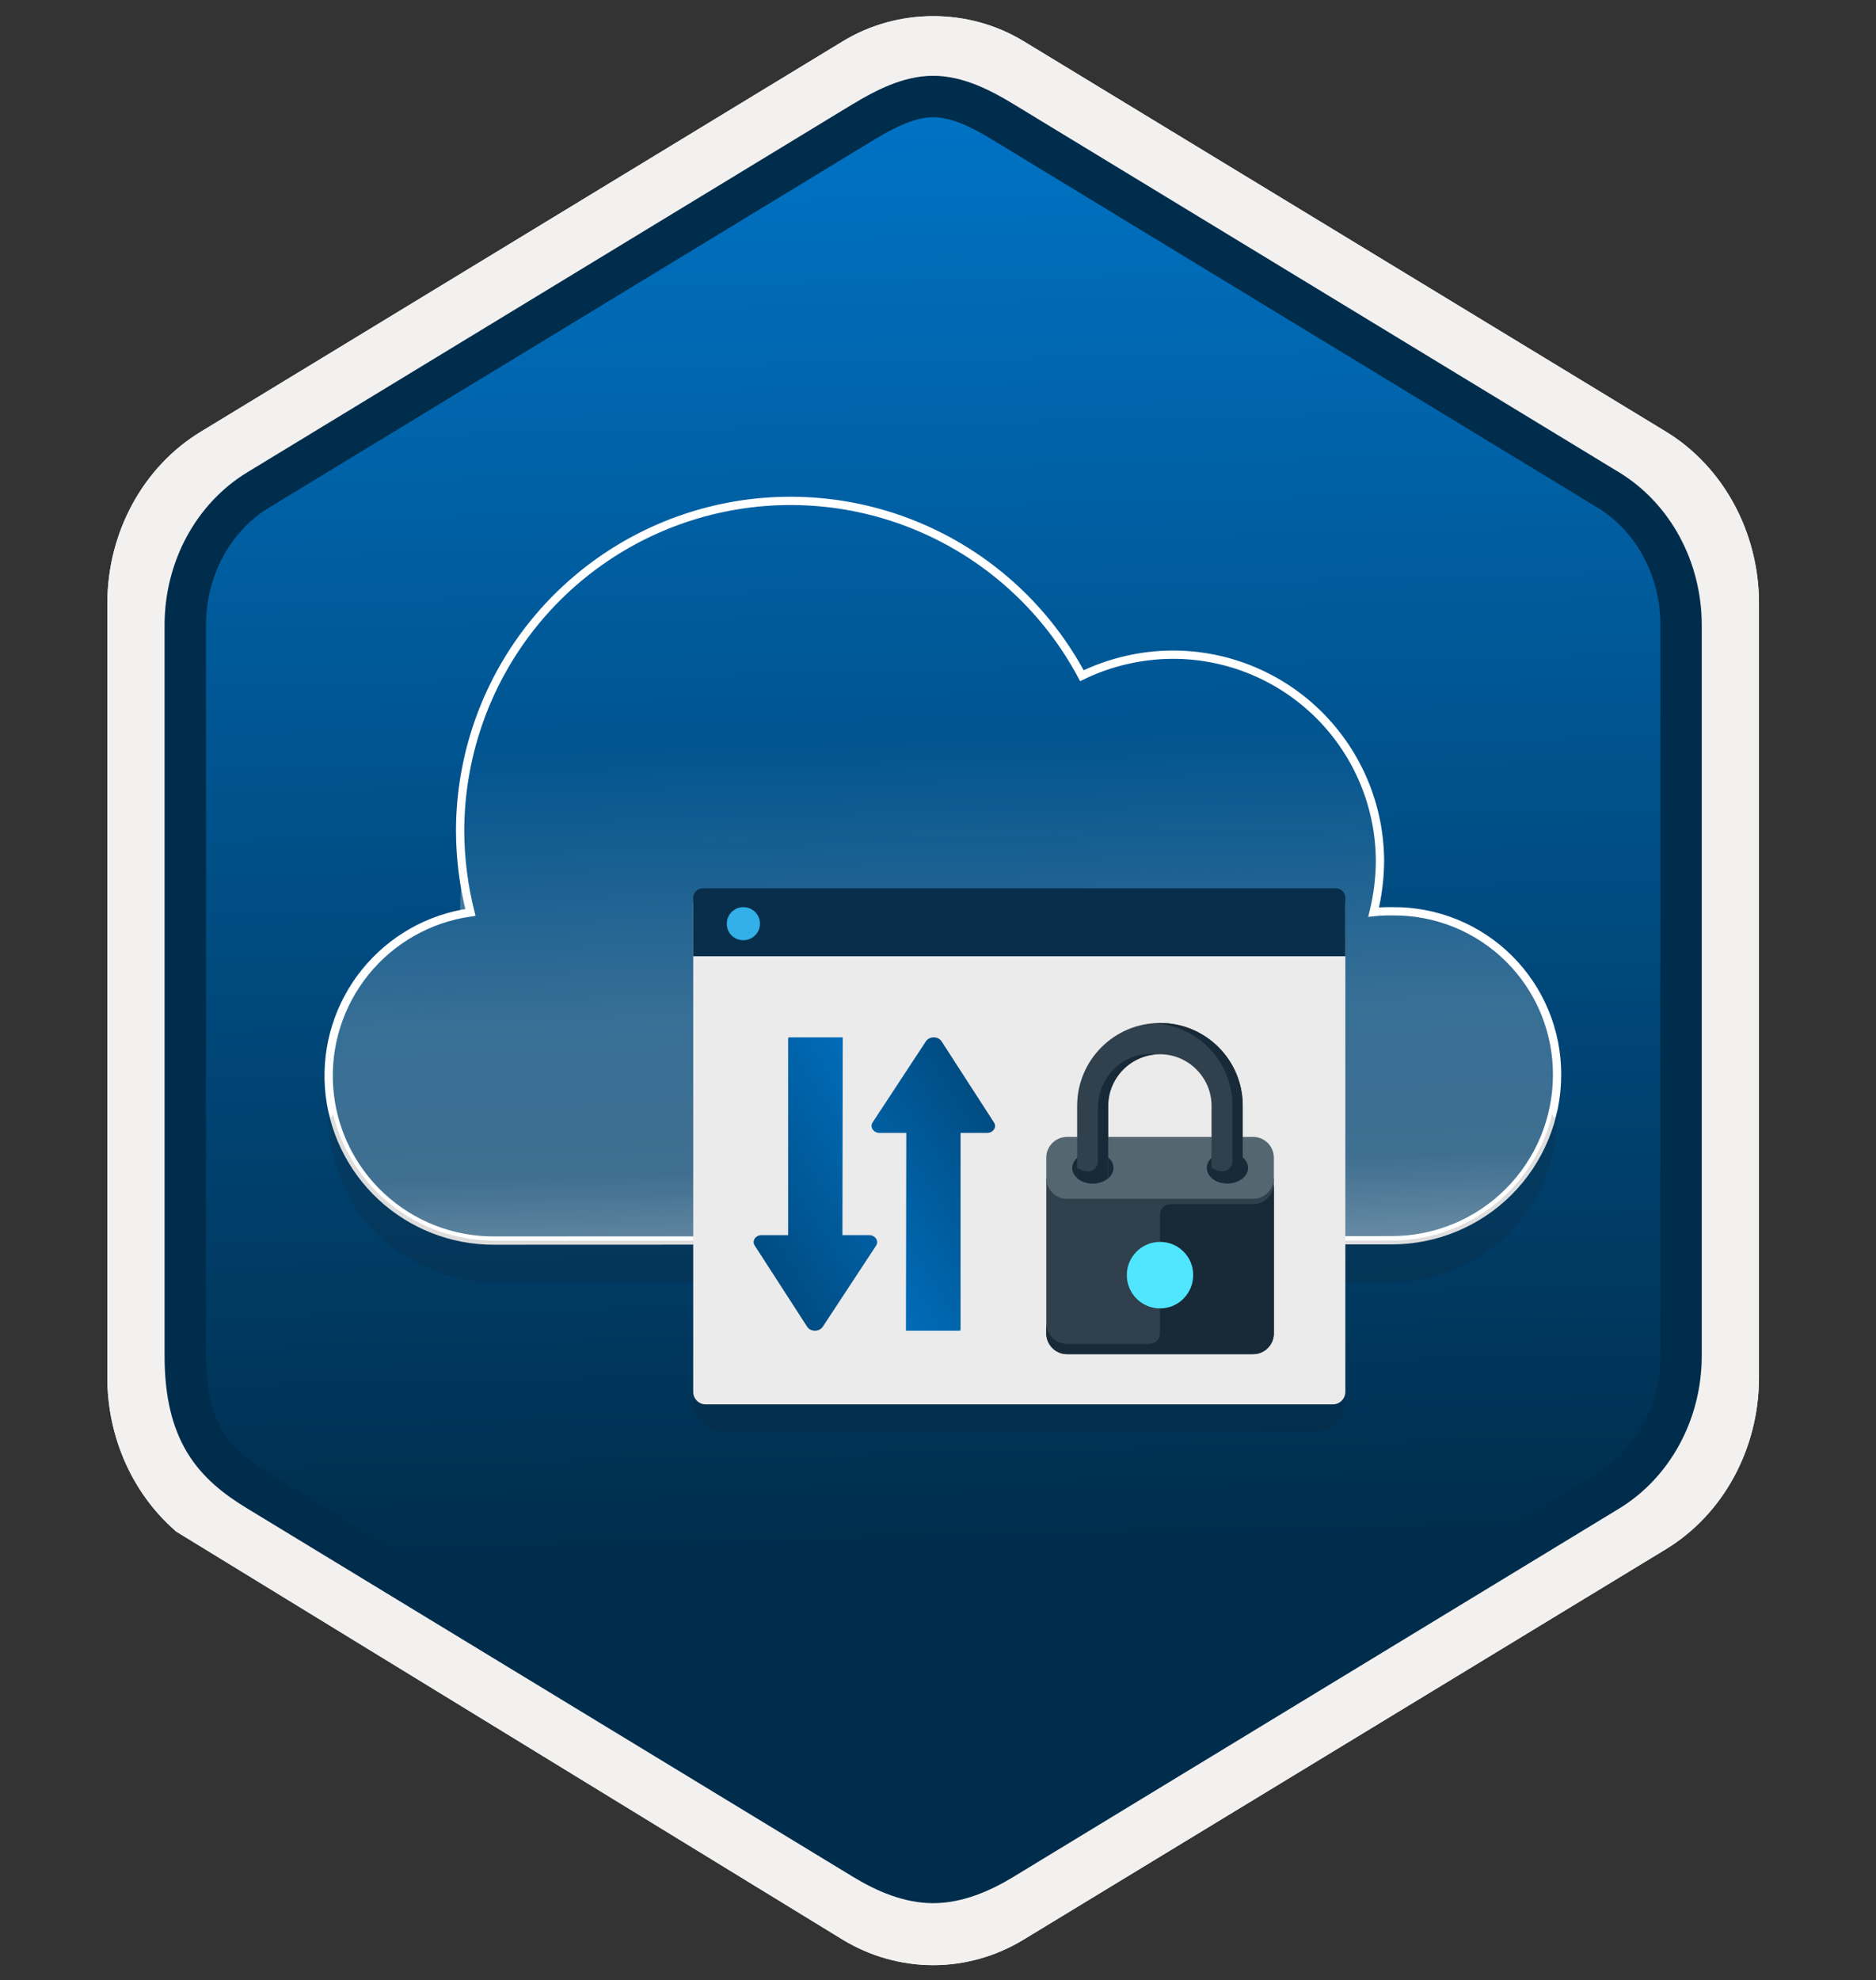 <svg width="181" height="191" viewBox="0 0 181 191" fill="none" xmlns="http://www.w3.org/2000/svg">
<rect x="0" y="0" width="181" height="191" fill="#333333" stroke="none"/>
<path d="M90.038 189.559C93.098 189.559 96.108 188.709 98.768 187.089L160.738 149.429C166.278 146.059 169.708 139.729 169.708 132.889V58.179C169.708 51.359 166.278 45.019 160.738 41.639L98.768 3.979C93.438 0.739 86.618 0.759 81.318 3.979L19.348 41.659C13.808 45.029 10.358 51.359 10.358 58.199V132.899C10.358 138.659 12.808 144.079 16.908 147.649V147.679L81.318 187.109C83.958 188.709 86.978 189.559 90.038 189.559ZM90.688 8.509C92.638 8.509 95.118 9.719 96.828 10.769L157.588 47.959C161.338 50.239 163.458 56.839 163.458 61.589L162.828 132.889C162.828 137.639 159.628 141.909 155.878 144.189L95.478 180.569C92.048 182.659 89.258 182.659 85.818 180.569L24.608 144.099C20.858 141.819 17.838 137.619 17.838 132.889V59.249C17.838 54.509 20.568 49.619 24.338 47.329L84.918 10.769C86.618 9.729 88.738 8.509 90.688 8.509Z" fill="#F2F1F0"/>
<path fill-rule="evenodd" clip-rule="evenodd" d="M97.938 12.09C95.488 10.59 92.768 9.84 90.038 9.84C87.308 9.84 84.588 10.6 82.138 12.09L26.008 46.42C20.988 49.49 17.878 55.24 17.878 61.49V129.59C17.878 135.82 20.978 141.59 26.008 144.66L82.138 178.99C84.588 180.49 87.308 181.24 90.038 181.24C92.768 181.24 95.488 180.5 97.938 178.99L154.068 144.66C159.088 141.59 162.198 135.82 162.198 129.59V61.49C162.198 55.26 159.098 49.51 154.068 46.42L97.938 12.09Z" fill="url(#paint0_linear)"/>
<path fill-rule="evenodd" clip-rule="evenodd" d="M90.038 11.31C91.718 11.31 93.608 12.18 95.668 13.43L154.138 48.97C157.788 51.19 160.198 55.46 160.198 60.29V130.77C160.198 135.59 157.788 139.87 154.138 142.09L95.678 177.63C93.718 178.82 91.798 179.57 90.048 179.57C88.298 179.57 86.378 178.82 84.418 177.63L25.938 142.1C23.928 140.87 22.478 139.67 21.498 138.06C20.518 136.46 19.878 134.24 19.878 130.78V60.3C19.878 55.47 22.288 51.2 25.938 48.98L84.398 13.44C86.488 12.19 88.348 11.31 90.038 11.31ZM97.748 181.06L156.208 145.52C161.128 142.53 164.188 136.91 164.188 130.78V60.3C164.188 54.17 161.128 48.55 156.208 45.56L97.748 10.02C95.638 8.74 92.928 7.31 90.038 7.31C87.138 7.31 84.428 8.75 82.338 10.01H82.328L23.858 45.56C18.938 48.55 15.878 54.17 15.878 60.3V130.78C15.878 134.74 16.618 137.73 18.078 140.14C19.538 142.54 21.598 144.14 23.858 145.51L82.318 181.05C84.538 182.4 87.208 183.58 90.028 183.58C92.848 183.58 95.528 182.41 97.748 181.06Z" fill="url(#paint1_linear)"/>
<path d="M90.038 189.559C93.098 189.559 96.108 188.709 98.768 187.089L160.738 149.429C166.278 146.059 169.708 139.729 169.708 132.889V58.179C169.708 51.359 166.278 45.019 160.738 41.639L98.768 3.979C93.438 0.739 86.618 0.759 81.318 3.979L19.348 41.659C13.808 45.029 10.358 51.359 10.358 58.199V132.899C10.358 138.659 12.808 144.079 16.908 147.649V147.679L81.318 187.109C83.958 188.709 86.978 189.559 90.038 189.559ZM90.688 8.509C92.638 8.509 95.118 9.719 96.828 10.769L157.588 47.959C161.338 50.239 163.458 56.839 163.458 61.589L162.828 132.889C162.828 137.639 159.628 141.909 155.878 144.189L95.478 180.569C92.048 182.659 89.258 182.659 85.818 180.569L24.608 144.099C20.858 141.819 17.838 137.619 17.838 132.889V59.249C17.838 54.509 20.568 49.619 24.338 47.329L84.918 10.769C86.618 9.729 88.738 8.509 90.688 8.509Z" fill="#F2F1F0"/>
<path fill-rule="evenodd" clip-rule="evenodd" d="M97.938 12.09C95.488 10.59 92.768 9.84 90.038 9.84C87.308 9.84 84.588 10.6 82.138 12.09L26.008 46.42C20.988 49.49 17.878 55.24 17.878 61.49V129.59C17.878 135.82 20.978 141.59 26.008 144.66L82.138 178.99C84.588 180.49 87.308 181.24 90.038 181.24C92.768 181.24 95.488 180.5 97.938 178.99L154.068 144.66C159.088 141.59 162.198 135.82 162.198 129.59V61.49C162.198 55.26 159.098 49.51 154.068 46.42L97.938 12.09Z" fill="url(#paint2_linear)"/>
<path fill-rule="evenodd" clip-rule="evenodd" d="M90.038 11.31C91.718 11.31 93.608 12.18 95.668 13.43L154.138 48.97C157.788 51.19 160.198 55.46 160.198 60.29V130.77C160.198 135.59 157.788 139.87 154.138 142.09L95.678 177.63C93.718 178.82 91.798 179.57 90.048 179.57C88.298 179.57 86.378 178.82 84.418 177.63L25.938 142.1C23.928 140.87 22.478 139.67 21.498 138.06C20.518 136.46 19.878 134.24 19.878 130.78V60.3C19.878 55.47 22.288 51.2 25.938 48.98L84.398 13.44C86.488 12.19 88.348 11.31 90.038 11.31ZM97.748 181.06L156.208 145.52C161.128 142.53 164.188 136.91 164.188 130.78V60.3C164.188 54.17 161.128 48.55 156.208 45.56L97.748 10.02C95.638 8.74 92.928 7.31 90.038 7.31C87.138 7.31 84.428 8.75 82.338 10.01H82.328L23.858 45.56C18.938 48.55 15.878 54.17 15.878 60.3V130.78C15.878 134.74 16.618 137.73 18.078 140.14C19.538 142.54 21.598 144.14 23.858 145.51L82.318 181.05C84.538 182.4 87.208 183.58 90.028 183.58C92.848 183.58 95.528 182.41 97.748 181.06Z" fill="#002D4C"/>
<path opacity="0.5" d="M47.63 119.667C43.604 119.671 39.727 118.148 36.779 115.406C33.831 112.663 32.033 108.904 31.748 104.888C31.463 100.872 32.712 96.897 35.243 93.765C37.773 90.634 41.397 88.578 45.383 88.013C44.737 85.444 44.404 82.805 44.393 80.155C44.401 73.051 46.782 66.154 51.157 60.557C55.533 54.961 61.653 50.986 68.545 49.265C75.438 47.544 82.708 48.175 89.201 51.058C95.694 53.941 101.038 58.911 104.383 65.178C107.133 63.847 110.145 63.154 113.199 63.15C118.484 63.158 123.55 65.26 127.288 68.996C131.026 72.731 133.132 77.795 133.144 83.079C133.131 84.732 132.926 86.377 132.532 87.982C133.132 87.917 133.735 87.891 134.339 87.904C136.424 87.881 138.492 88.273 140.424 89.057C142.356 89.842 144.113 91.003 145.592 92.473C147.071 93.943 148.243 95.693 149.039 97.62C149.835 99.547 150.239 101.613 150.229 103.699C150.224 107.927 148.542 111.981 145.55 114.969C142.559 117.957 138.504 119.635 134.276 119.635L47.63 119.667Z" fill="url(#paint3_linear)"/>
<path d="M47.63 119.667C43.604 119.671 39.727 118.148 36.779 115.406C33.831 112.663 32.033 108.904 31.748 104.888C31.463 100.872 32.712 96.897 35.243 93.765C37.773 90.634 41.397 88.578 45.383 88.013C44.737 85.444 44.404 82.805 44.393 80.155C44.401 73.051 46.782 66.154 51.157 60.557C55.533 54.961 61.653 50.986 68.545 49.265C75.438 47.544 82.708 48.175 89.201 51.058C95.694 53.941 101.038 58.911 104.383 65.178C107.133 63.847 110.145 63.154 113.199 63.15C118.484 63.158 123.55 65.26 127.288 68.996C131.026 72.731 133.132 77.795 133.144 83.079C133.131 84.732 132.926 86.377 132.532 87.982C133.132 87.917 133.735 87.891 134.339 87.904C136.424 87.881 138.492 88.273 140.424 89.057C142.356 89.842 144.113 91.003 145.592 92.473C147.071 93.943 148.243 95.693 149.039 97.62C149.835 99.547 150.239 101.613 150.229 103.699C150.224 107.927 148.542 111.981 145.55 114.969C142.559 117.957 138.504 119.635 134.276 119.635L47.63 119.667Z" stroke="white" stroke-width="0.8" stroke-miterlimit="10"/>
<path opacity="0.25" d="M44.645 83.928C44.497 85.138 44.413 86.355 44.393 87.574C44.393 87.778 44.393 87.983 44.393 88.187C44.709 88.113 45.029 88.055 45.351 88.013C45.025 86.668 44.79 85.304 44.645 83.928Z" fill="url(#paint4_linear)"/>
<path opacity="0.15" d="M134.275 119.667H47.63C44.047 119.663 40.571 118.453 37.759 116.232C34.948 114.011 32.967 110.908 32.134 107.424C31.851 108.602 31.678 106.434 31.678 107.707C31.683 111.936 33.364 115.992 36.355 118.982C39.346 121.973 43.4 123.655 47.63 123.659H134.275C138.505 123.655 142.561 121.973 145.552 118.982C148.542 115.992 150.224 111.936 150.228 107.707C150.228 106.434 150.055 108.618 149.772 107.424C148.939 110.908 146.957 114.011 144.146 116.232C141.334 118.453 137.858 119.663 134.275 119.667Z" fill="#1F1D20"/>
<path opacity="0.25" d="M132.955 87.982C132.955 87.558 132.845 87.15 132.767 86.741C132.688 87.166 132.642 87.589 132.532 88.014C132.672 87.987 132.813 87.977 132.955 87.982Z" fill="url(#paint5_linear)"/>
<path opacity="0.15" d="M69.782 138.114H126.902C128.502 138.114 129.802 136.814 129.802 135.214V89.664H66.882V135.214C66.882 136.814 68.182 138.114 69.782 138.114Z" fill="#1F1D20"/>
<path d="M68.082 135.464H128.602C129.262 135.464 129.802 134.924 129.802 134.264V87.014H66.882V134.264C66.882 134.924 67.422 135.464 68.082 135.464Z" fill="#EBEBEB"/>
<path d="M66.882 92.244H129.802V86.604C129.802 86.094 129.392 85.684 128.882 85.684H67.802C67.292 85.684 66.882 86.094 66.882 86.604V92.244Z" fill="#092E4C"/>
<path d="M71.722 90.694C72.602 90.694 73.322 89.984 73.322 89.094C73.322 88.204 72.592 87.504 71.722 87.504C70.842 87.504 70.122 88.214 70.122 89.104C70.122 89.994 70.822 90.694 71.722 90.694Z" fill="#32B0E7"/>
<path d="M79.38 127.983L84.528 120.151C84.816 119.704 84.45 119.141 83.862 119.141L81.278 119.141L81.311 100.061L76.097 100.061C76.075 100.313 76.075 100.187 76.064 100.061L76.041 100.061L76.041 119.141L73.479 119.141C72.891 119.141 72.525 119.695 72.813 120.141L77.872 127.973C78.205 128.488 79.037 128.488 79.38 127.983Z" fill="url(#paint6_linear)"/>
<path d="M89.337 100.439L84.19 108.271C83.901 108.717 84.268 109.28 84.856 109.28L87.44 109.28L87.407 128.361L92.621 128.361C92.643 128.109 92.643 128.235 92.654 128.361L92.676 128.361L92.676 109.28L95.239 109.28C95.827 109.28 96.193 108.727 95.905 108.281L90.846 100.448C90.513 99.934 89.681 99.934 89.337 100.439Z" fill="url(#paint7_linear)"/>
<path fill-rule="evenodd" clip-rule="evenodd" d="M122.904 128.633C122.904 129.729 121.997 130.622 120.914 130.622H102.937C101.854 130.622 100.947 129.729 100.947 128.633V113.647H122.904V128.633Z" fill="#30404D"/>
<path fill-rule="evenodd" clip-rule="evenodd" d="M122.904 113.648C122.904 114.744 121.997 115.638 120.914 115.638H102.937C101.854 115.651 100.947 114.744 100.947 113.648V111.658C100.947 110.561 101.854 109.668 102.937 109.668H120.914C122.01 109.668 122.904 110.575 122.904 111.658V113.648Z" fill="#546670"/>
<path fill-rule="evenodd" clip-rule="evenodd" d="M120.914 116.152H112.914C112.372 116.152 111.912 116.599 111.912 117.154V128.633C111.912 129.174 111.465 129.634 110.91 129.634H102.937C101.854 129.634 100.947 128.727 100.947 127.631V128.633C100.947 129.729 101.854 130.623 102.937 130.623H120.914C122.01 130.623 122.904 129.716 122.904 128.633V114.148C122.904 115.245 122.01 116.152 120.914 116.152Z" fill="#182A37"/>
<path fill-rule="evenodd" clip-rule="evenodd" d="M111.925 119.793C110.152 119.793 108.717 121.228 108.717 123.001C108.717 124.774 110.152 126.209 111.925 126.209C113.699 126.209 115.12 124.761 115.12 123.001C115.134 121.228 113.699 119.793 111.925 119.793Z" fill="#50E6FF"/>
<path fill-rule="evenodd" clip-rule="evenodd" d="M107.431 112.659C107.431 113.485 106.538 114.161 105.442 114.161C104.345 114.161 103.452 113.485 103.452 112.659C103.452 111.833 104.345 111.156 105.442 111.156C106.538 111.156 107.431 111.82 107.431 112.659Z" fill="#182A37"/>
<path fill-rule="evenodd" clip-rule="evenodd" d="M120.413 112.659C120.413 113.485 119.519 114.162 118.423 114.162C117.327 114.162 116.433 113.498 116.433 112.659C116.433 111.833 117.327 111.156 118.423 111.156C119.519 111.143 120.413 111.82 120.413 112.659Z" fill="#182A37"/>
<path fill-rule="evenodd" clip-rule="evenodd" d="M111.925 98.676C107.513 98.676 103.925 102.249 103.925 106.676V113.647C104.291 113.959 104.819 114.162 105.428 114.162C106.037 114.162 106.551 113.959 106.93 113.647V106.676C106.93 103.928 109.178 101.694 111.912 101.694C114.66 101.694 116.893 103.942 116.893 106.676V112.659C116.893 113.201 117.557 113.661 118.396 113.661C119.222 113.661 119.899 113.214 119.899 112.659V106.676C119.912 102.249 116.325 98.676 111.925 98.676Z" fill="#30404D"/>
<path fill-rule="evenodd" clip-rule="evenodd" d="M109.056 102.046C107.133 102.858 105.929 104.808 105.929 106.892V112.009C105.929 112.659 105.306 113.146 104.67 112.97C104.358 112.889 104.088 112.781 103.912 112.632V113.634C104.277 113.945 104.805 114.148 105.414 114.148C105.577 114.148 105.753 114.134 105.915 114.094C106.01 114.08 106.105 114.053 106.213 114.026C106.253 114.013 106.308 113.999 106.348 113.972C106.416 113.945 106.484 113.918 106.538 113.877C106.565 113.864 106.605 113.85 106.632 113.823C106.727 113.769 106.808 113.701 106.903 113.647V106.689C106.903 104.104 108.88 101.965 111.397 101.721C110.68 101.613 109.881 101.708 109.056 102.046Z" fill="#182A37"/>
<path fill-rule="evenodd" clip-rule="evenodd" d="M111.926 98.676C111.763 98.676 111.587 98.689 111.425 98.703C115.608 98.974 118.911 102.425 118.911 106.662V111.996C118.911 112.646 118.288 113.133 117.652 112.957C117.34 112.876 117.07 112.767 116.894 112.619V113.62C117.259 113.932 117.801 114.135 118.396 114.135C118.992 114.135 119.52 113.932 119.899 113.62V106.662C119.912 102.249 116.325 98.676 111.926 98.676Z" fill="#182A37"/>
<defs>
<linearGradient id="paint0_linear" x1="90.038" y1="9.84" x2="90.038" y2="181.24" gradientUnits="userSpaceOnUse">
<stop stop-color="#00ABDE"/>
<stop offset="1" stop-color="#007ED8"/>
</linearGradient>
<linearGradient id="paint1_linear" x1="36.157" y1="4.631" x2="202.835" y2="286.962" gradientUnits="userSpaceOnUse">
<stop stop-color="#007ED8"/>
<stop offset="0.707" stop-color="#002D4C"/>
</linearGradient>
<linearGradient id="paint2_linear" x1="87.633" y1="-11.612" x2="92.735" y2="215.726" gradientUnits="userSpaceOnUse">
<stop stop-color="#007ED8"/>
<stop offset="0.707" stop-color="#002D4C"/>
</linearGradient>
<linearGradient id="paint3_linear" x1="88.352" y1="-1.634" x2="91.48" y2="125.294" gradientUnits="userSpaceOnUse">
<stop offset="0.57" stop-color="white" stop-opacity="0"/>
<stop offset="0.78" stop-color="white" stop-opacity="0.43"/>
<stop offset="0.9" stop-color="white" stop-opacity="0.5"/>
<stop offset="1" stop-color="white"/>
</linearGradient>
<linearGradient id="paint4_linear" x1="8297.7" y1="23808.5" x2="8334.97" y2="23468.4" gradientUnits="userSpaceOnUse">
<stop offset="0.57" stop-color="white" stop-opacity="0"/>
<stop offset="0.78" stop-color="white" stop-opacity="0.43"/>
<stop offset="0.9" stop-color="white" stop-opacity="0.5"/>
<stop offset="1" stop-color="white"/>
</linearGradient>
<linearGradient id="paint5_linear" x1="3806.7" y1="7175.94" x2="3814.26" y2="7073.68" gradientUnits="userSpaceOnUse">
<stop offset="0.57" stop-color="white" stop-opacity="0"/>
<stop offset="0.78" stop-color="white" stop-opacity="0.43"/>
<stop offset="0.9" stop-color="white" stop-opacity="0.5"/>
<stop offset="1" stop-color="white"/>
</linearGradient>
<linearGradient id="paint6_linear" x1="88.782" y1="92.921" x2="33.792" y2="127.527" gradientUnits="userSpaceOnUse">
<stop stop-color="#007ED8"/>
<stop offset="0.707" stop-color="#002D4C"/>
</linearGradient>
<linearGradient id="paint7_linear" x1="79.936" y1="135.501" x2="134.925" y2="100.895" gradientUnits="userSpaceOnUse">
<stop stop-color="#007ED8"/>
<stop offset="0.707" stop-color="#002D4C"/>
</linearGradient>
</defs>
</svg>
